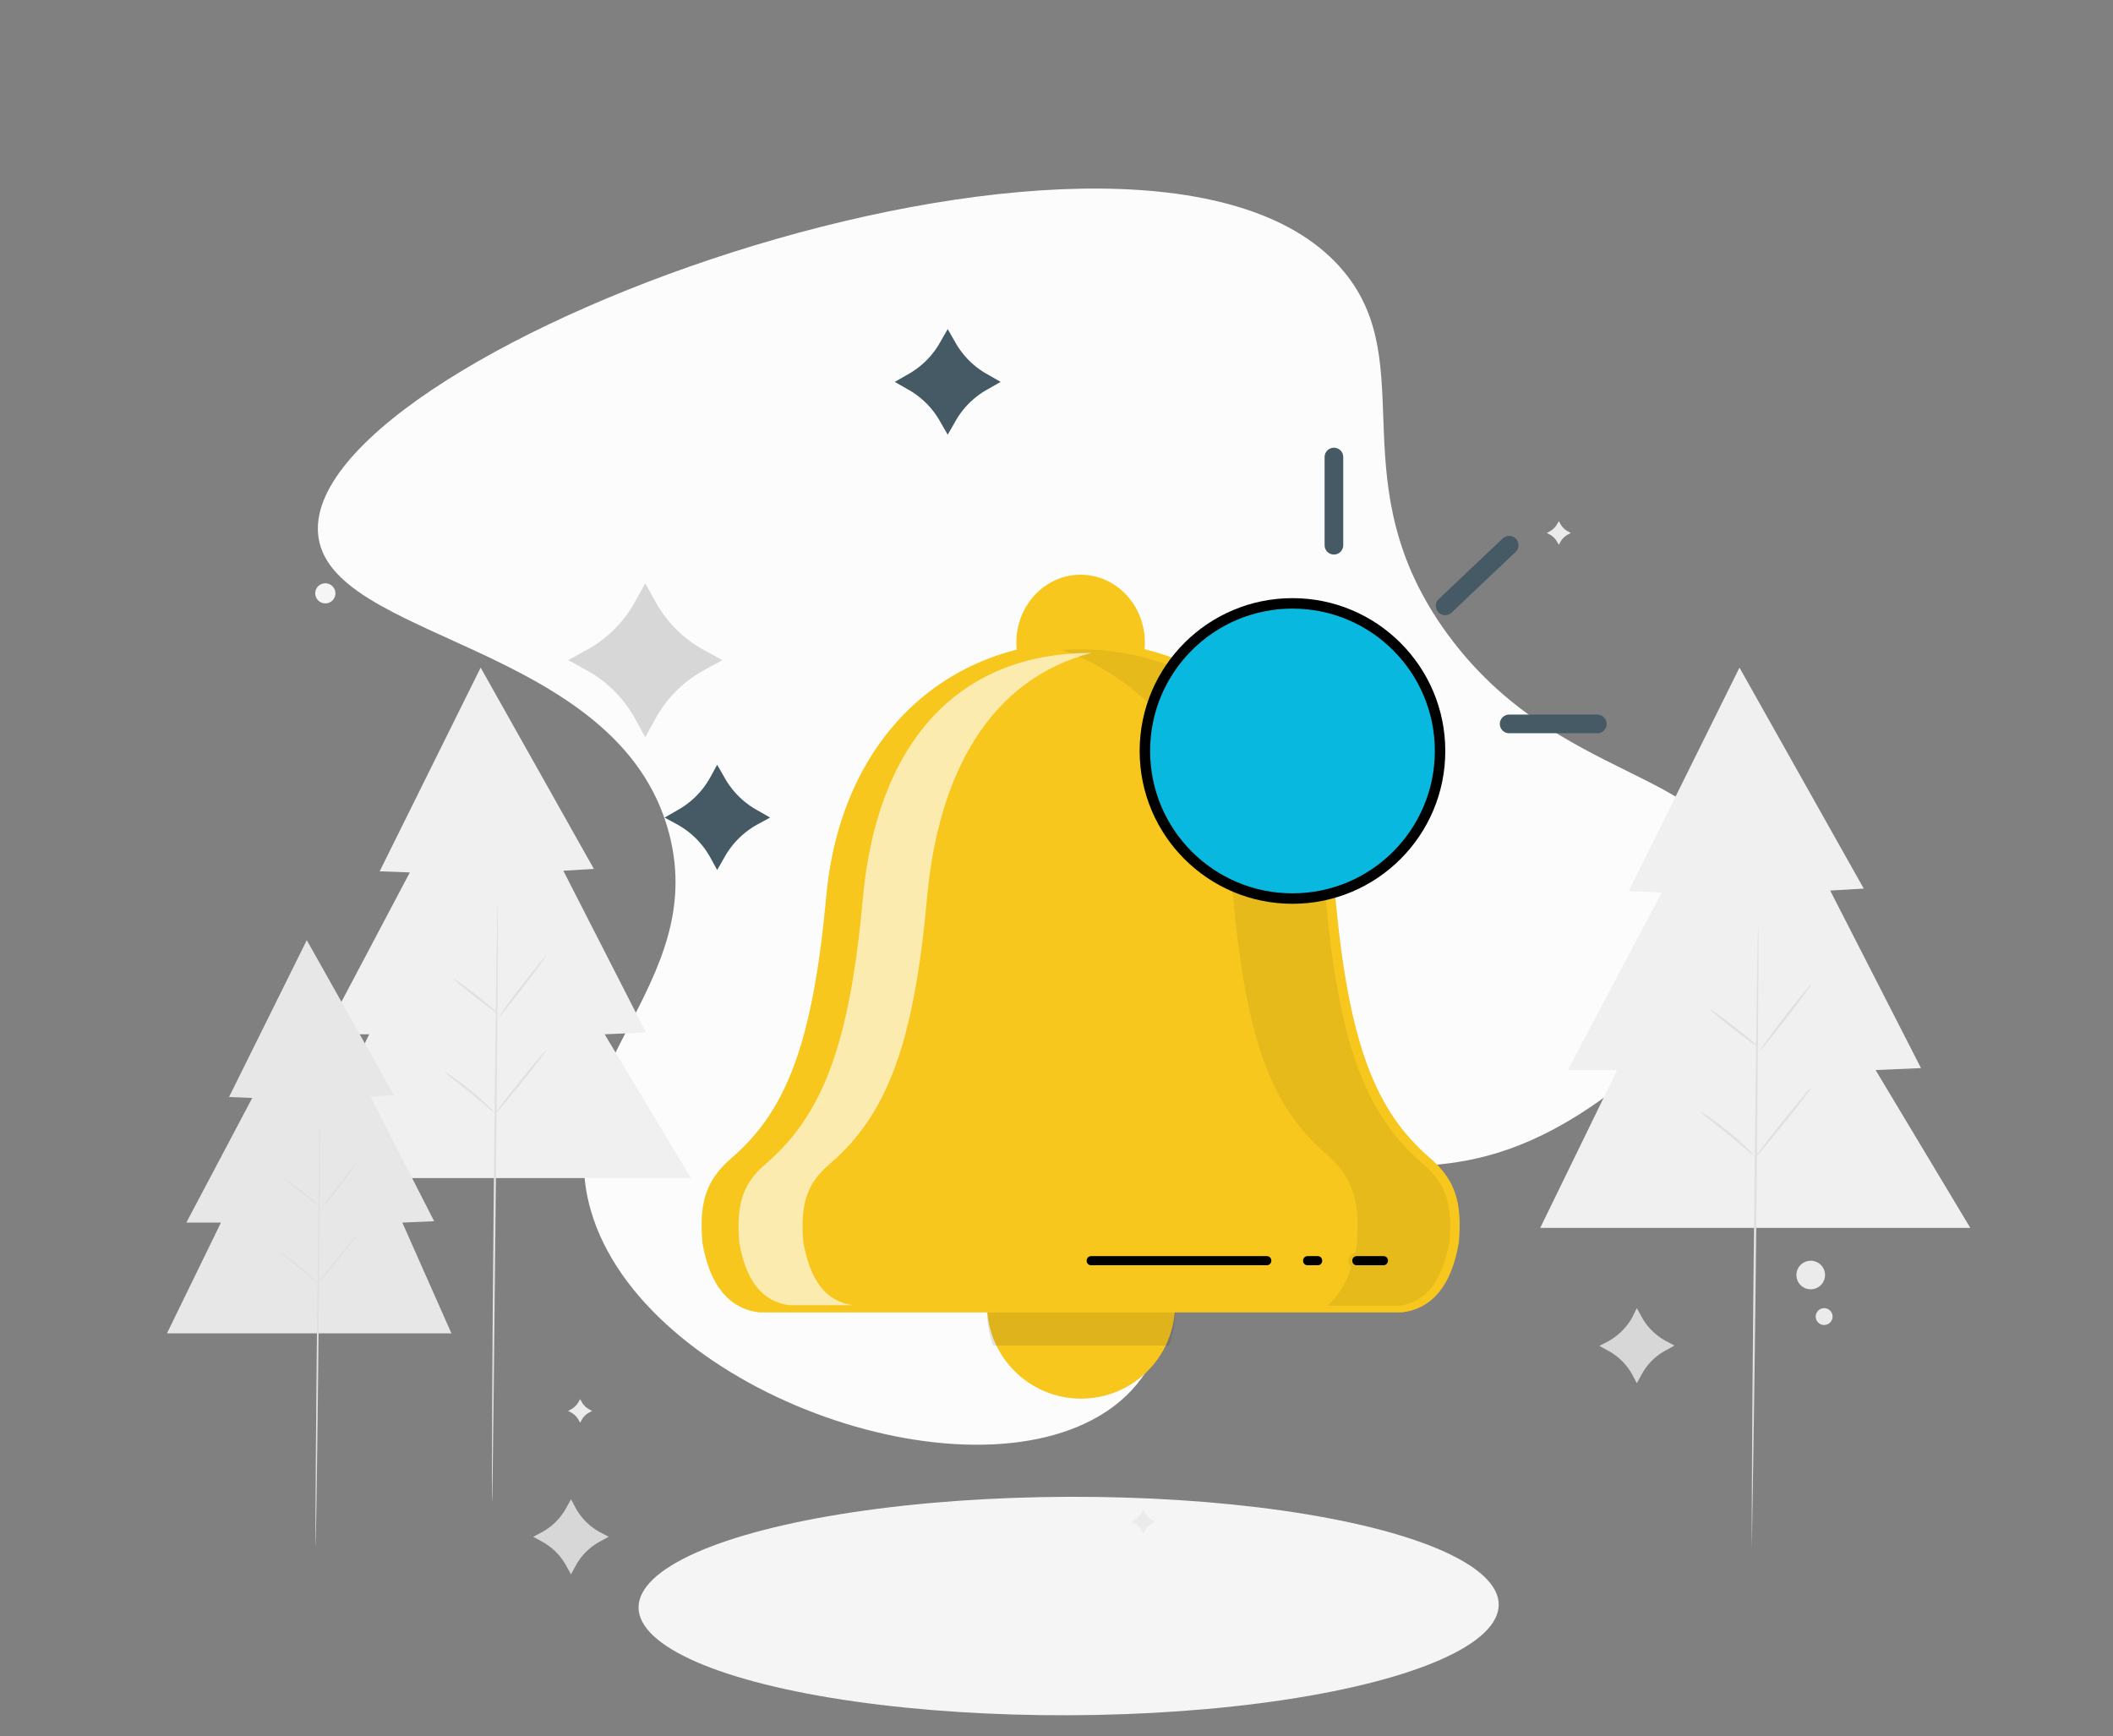 <svg width="202" height="166" viewBox="0 0 202 166" fill="none" xmlns="http://www.w3.org/2000/svg">
    <rect x="0" y="0" width="202" height="166" fill="#808080" stroke="none"/>
    <ellipse rx="40.767" ry="11.666" transform="matrix(1 .03 -.457 .889 102.16 153.538)" fill="#F5F5F5"/>
    <path d="M32.065 56.726a.96.96 0 0 1-1.152.939.964.964 0 0 1-.756-.755.958.958 0 0 1 .41-.986.966.966 0 0 1 1.498.802z" fill="#F5F5F5"/>
    <path d="M171.737 121.861a1.36 1.36 0 0 1 .873-1.24 1.37 1.37 0 0 1 1.841 1.036 1.365 1.365 0 0 1-1.376 1.599 1.365 1.365 0 0 1-.961-.419 1.355 1.355 0 0 1-.377-.976zM173.582 125.84a.804.804 0 0 1 1.594-.121.804.804 0 1 1-1.594.121zM100.3 78.173c-.522-.181-2.382.489-1.619 1.036.517.373 1.742-.107 2.374.04.631.147 1.415-.088 2.034.163.457.186.706.608 1.214.733.619.155.945-.096.37-.573-.404-.337-.966-.427-1.437-.646-.356-.163-.677-.483-1.033-.58-.474-.13-1.531.302-1.903-.173zM106.798 80.951c-.458.289-.894.433-1.047 1.02-.179.688.107.56.573.293.294-.17.701-.459 1.07-.44.37.019.656.283 1.004.344a2.115 2.115 0 0 0 1.769-.403c.382-.333.412-.766-.185-.862-.452-.072-1.177.15-1.648.198-.471.048-1.282.077-1.536-.15zM109.294 144.344l.15.266c.168.304.419.552.725.716l.268.146-.268.15a1.765 1.765 0 0 0-.725.715l-.15.267-.15-.267a1.77 1.77 0 0 0-.722-.715l-.268-.15.268-.146c.304-.165.555-.413.722-.716l.15-.266zM55.458 133.756l.15.267a1.8 1.8 0 0 0 .725.715l.268.149-.268.147a1.795 1.795 0 0 0-.725.716l-.15.266-.147-.266a1.826 1.826 0 0 0-.725-.716l-.268-.147.268-.149a1.83 1.83 0 0 0 .725-.715l.147-.267zM63.535 50.953l.147.266c.169.303.42.551.726.716l.267.15-.267.146a1.832 1.832 0 0 0-.726.715l-.147.267-.15-.267a1.797 1.797 0 0 0-.725-.715l-.267-.147.267-.15a1.78 1.78 0 0 0 .725-.715l.15-.266zM176.998 96.22l.268.465c.285.522.715.951 1.239 1.236l.465.253-.465.267a3.085 3.085 0 0 0-1.239 1.233l-.268.467-.254-.467a3.118 3.118 0 0 0-1.239-1.233l-.466-.267.466-.253a3.113 3.113 0 0 0 1.239-1.236l.254-.465zM149.022 49.821l.147.267c.169.302.42.55.725.715l.268.147-.268.15a1.828 1.828 0 0 0-.725.715l-.147.267-.15-.267a1.835 1.835 0 0 0-.725-.715l-.268-.15.268-.147c.304-.165.556-.413.725-.715l.15-.267zM120.616 37.563l.147.267c.169.302.42.55.725.715l.268.147-.268.15a1.828 1.828 0 0 0-.725.714l-.147.267-.15-.267a1.817 1.817 0 0 0-.734-.712l-.267-.15.267-.146c.306-.165.557-.413.726-.716l.158-.27zM29.142 110.985l.268.464c.285.522.715.951 1.239 1.236l.465.267-.465.253a3.109 3.109 0 0 0-1.24 1.236l-.267.464-.267-.464a3.11 3.11 0 0 0-1.24-1.236l-.465-.253.466-.267a3.102 3.102 0 0 0 1.239-1.236l.267-.464z" fill="#EBEBEB"/>
    <path d="m156.478 125.053.474.862a5.745 5.745 0 0 0 2.272 2.266l.848.456-.848.474a5.624 5.624 0 0 0-2.272 2.265l-.474.863-.458-.863a5.748 5.748 0 0 0-2.255-2.232l-.865-.473.865-.456a5.85 5.85 0 0 0 2.272-2.266l.441-.896z" fill="#D7D7D7"/>
    <path d="M128.493 25.99c7.406 8.97-.561 20.285 9.861 34.596 10.57 14.483 25.962 12.807 27.752 23.039 1.602 9.174-9.006 20.187-18.704 24.905-11.801 5.738-18.267.193-27.573 6.681-9.346 6.53-6.436 14.666-14.043 19.718-13.466 8.961-44.351-2.078-49.302-19.201-3.94-13.581 11.192-21.52 7.513-35.927-4.722-18.5-32.94-18.446-33.6-28.893-1.143-17.864 79.84-47.06 98.096-24.919z" fill="#FCFCFC"/>
    <path d="m166.291 63.825-10.594 21.373 3.163.12-8.978 16.981h4.714l-7.354 15.089h41.117l-9.054-15.089 4.339-.188-8.678-16.973 3.206-.188-11.881-21.125z" fill="#F0F0F0"/>
    <path d="M168.084 88.624c.06 0-.025 12.906-.188 28.825a4263.903 4263.903 0 0 1-.426 30.554c-.018-3.404.042-14.636.208-30.554.165-15.919.343-28.825.406-28.825zM173.123 94.11c.047.038-1.003 1.49-2.359 3.242s-2.486 3.14-2.527 3.103c-.04-.038 1.003-1.487 2.359-3.239 1.356-1.752 2.479-3.143 2.527-3.105z" fill="#E0E0E0"/>
    <path d="M167.985 100.001c-.037.048-1.083-.702-2.331-1.677-1.248-.975-2.233-1.802-2.198-1.852.035-.05 1.083.704 2.334 1.68 1.25.974 2.23 1.801 2.195 1.849zM167.701 110.486a5.04 5.04 0 0 1-.779-.609c-.466-.394-1.108-.935-1.827-1.524-.72-.589-1.384-1.106-1.863-1.482a4.997 4.997 0 0 1-.752-.641c.302.137.586.31.845.516a31.65 31.65 0 0 1 1.908 1.436 30.227 30.227 0 0 1 1.794 1.579c.254.213.48.456.674.725zM173.13 104.004c.046.04-1.11 1.559-2.586 3.394-1.477 1.835-2.71 3.291-2.757 3.258-.048-.032 1.11-1.556 2.586-3.391 1.477-1.835 2.71-3.298 2.757-3.261z" fill="#E0E0E0"/>
    <path d="m45.949 63.825-9.653 19.473 2.883.108L31 98.88h4.294l-6.7 13.745h37.46l-8.25-13.745 3.953-.173-7.903-15.465 2.92-.173L45.95 63.825z" fill="#F0F0F0"/>
    <path d="M47.58 86.413c.056 0-.02 11.756-.167 26.256-.148 14.5-.316 30.94-.371 30.937-.056-.002.02-16.435.17-30.94.15-14.505.313-26.253.368-26.253zM52.171 91.419c.043.033-.92 1.356-2.15 2.95-1.231 1.594-2.256 2.865-2.306 2.83-.05-.035.917-1.353 2.148-2.95 1.23-1.597 2.263-2.868 2.308-2.83z" fill="#E0E0E0"/>
    <path d="M47.49 96.785c-.035.043-.985-.641-2.123-1.529-1.138-.887-2.035-1.641-2.005-1.686.03-.046.985.641 2.126 1.528 1.14.888 2.035 1.645 2.002 1.687zM47.234 106.337a4.317 4.317 0 0 1-.711-.556c-.424-.356-1.003-.852-1.667-1.386a246.64 246.64 0 0 0-1.695-1.351 4.49 4.49 0 0 1-.686-.584c.275.124.535.281.772.469a27.71 27.71 0 0 1 1.737 1.311c.659.536 1.23 1.05 1.634 1.436.23.195.438.417.616.661zM52.187 100.432c.043.035-1.002 1.419-2.353 3.091-1.351 1.672-2.47 3.008-2.507 2.965-.037-.043 1.003-1.416 2.354-3.091 1.35-1.674 2.454-2.992 2.506-2.965z" fill="#E0E0E0"/>
    <path d="m29.328 89.88-7.434 14.999 2.22.085-6.3 11.916h3.308l-5.161 10.59h27.195l-4.694-10.59 3.042-.133-6.088-11.911 2.251-.133-8.339-14.823z" fill="#E7E7E7"/>
    <path d="M30.585 107.277c.043 0-.017 9.056-.13 20.223-.113 11.166-.25 20.224-.286 20.224-.035 0 .015-9.053.13-20.224.116-11.172.244-20.223.286-20.223zM34.122 111.135a26.411 26.411 0 0 1-1.656 2.271 26.19 26.19 0 0 1-1.777 2.181c-.033-.028.706-1.046 1.654-2.274.947-1.228 1.744-2.205 1.78-2.178z" fill="#E0E0E0"/>
    <path d="M30.516 115.268c-.027.033-.752-.501-1.637-1.178a13.608 13.608 0 0 1-1.541-1.298c.027-.035.752.501 1.637 1.175.884.674 1.566 1.266 1.541 1.301zM30.319 122.625a3.435 3.435 0 0 1-.547-.429c-.328-.276-.78-.657-1.283-1.068-.504-.411-.97-.777-1.306-1.04a3.413 3.413 0 0 1-.529-.451c.212.097.412.219.594.363.354.251.83.594 1.339 1.003.509.409.947.81 1.253 1.108.18.15.341.323.479.514zM34.124 118.075c.035.028-.777 1.093-1.812 2.382-1.035 1.288-1.902 2.311-1.935 2.283a29.846 29.846 0 0 1 1.815-2.379c1.035-1.288 1.9-2.311 1.932-2.286z" fill="#E0E0E0"/>
    <path d="M95.66 86.955h18.047s-1.597-2.903-6.241-2.482c-4.437.404-4.662-1.428-6.918-1.654-2.256-.225-4.136 1.504-4.888 4.136z" fill="#F5F5F5"/>
    <path d="M114.443 70.059h18.047s-1.599-2.905-6.241-2.49c-4.437.404-4.662-1.428-6.918-1.654-2.256-.225-4.136 1.512-4.888 4.144z" fill="#FAFAFA"/>
    <ellipse cx="103.305" cy="61.43" rx="6.143" ry="6.487" fill="#F7C71E"/>
    <path d="M112.329 124.752c0 1.11-.212 2.194-.582 3.171-1.294 3.382-4.544 5.787-8.402 5.787-3.831 0-7.108-2.405-8.402-5.787a9.004 9.004 0 0 1-.582-3.171h17.968z" fill="#F7C71E"/>
    <path opacity=".1" d="M112.329 125.465c0 1.11-.212 2.193-.582 3.171H94.943a9.008 9.008 0 0 1-.582-3.171h17.968z" fill="#000"/>
    <path d="M136.69 110.695c-5.179-4.466-7.742-10.86-9.036-24.97-1.427-15.72-11.6-24.361-24.309-24.361-12.71 0-22.961 8.984-24.361 24.361-1.295 14.11-3.858 20.504-9.037 24.97-2.457 2.114-3.118 4.254-2.8 8.085.686 4.069 2.51 6.315 5.416 6.685h61.485c2.906-.37 4.73-2.616 5.417-6.685.317-3.831-.318-5.971-2.775-8.085z" fill="#F7C71E"/>
    <path opacity=".07" d="M138.566 118.701c.291-3.699-.37-5.602-2.589-7.478-5.496-4.729-8.006-11.626-9.248-25.418-1.321-14.427-10.596-23.728-23.622-23.728-.555 0-1.11.027-1.638.053 9.3 3.25 15.351 11.811 16.408 23.57 1.216 13.395 3.594 20.054 8.799 24.519 2.563 2.22 3.382 4.466 3.038 8.667v.053c-.449 2.721-1.4 4.676-2.827 5.892h6.923c2.536-.396 4.095-2.378 4.756-6.13z" fill="#000"/>
    <path opacity=".64" d="M76.79 118.701c-.29-3.699.37-5.602 2.59-7.478 5.495-4.729 8.005-11.626 9.247-25.418 1.083-11.943 6.05-20.848 15.695-23.384-13.053 0-20.504 8.957-21.825 23.384-1.242 13.792-3.752 20.689-9.248 25.418-2.22 1.903-2.853 3.779-2.59 7.478.635 3.752 2.22 5.733 4.783 6.077h6.104c-2.563-.344-4.122-2.352-4.756-6.077z" fill="#fff"/>
    <path d="M123.559 85.903c7.792 0 14.109-6.317 14.109-14.11 0-7.792-6.317-14.11-14.109-14.11-7.793 0-14.11 6.318-14.11 14.11 0 7.793 6.317 14.11 14.11 14.11z" fill="#09B8DF"/>
    <path d="M123.559 85.903c7.792 0 14.109-6.317 14.109-14.11 0-7.792-6.317-14.11-14.109-14.11-7.793 0-14.11 6.318-14.11 14.11 0 7.793 6.317 14.11 14.11 14.11z" stroke="#000"/>
    <path d="M121.1 121.138h-16.778a.6.6 0 0 1-.615-.614c0-.351.264-.615.615-.615H121.1c.351 0 .615.264.615.615a.616.616 0 0 1-.615.614zM125.963 121.138h-.952a.6.6 0 0 1-.614-.614.6.6 0 0 1 .614-.615h.952a.6.6 0 0 1 .614.615.6.6 0 0 1-.614.614z" fill="#000" stroke="#F7C71E" stroke-width=".356"/>
    <path d="M132.251 121.138h-2.536a.6.6 0 0 1-.615-.614c0-.351.264-.615.615-.615h2.536c.351 0 .615.264.615.615a.617.617 0 0 1-.615.614z" fill="#000" stroke="#E6B91C" stroke-width=".356"/>
    <path d="M127.521 43.693v8.43M152.703 69.206h-8.43M144.273 52.123l-6.12 5.798" stroke="#455A64" stroke-width="1.782" stroke-linecap="round"/>
    <path d="m68.559 73.113.686 1.192a8.035 8.035 0 0 0 3.179 3.17l1.195.685-1.195.65a8.035 8.035 0 0 0-3.179 3.17l-.686 1.192-.653-1.192a8.036 8.036 0 0 0-3.178-3.17l-1.195-.65 1.195-.685a8.035 8.035 0 0 0 3.178-3.17l.653-1.192zM90.599 31.462l.686 1.192a7.946 7.946 0 0 0 3.18 3.17l1.194.684-1.195.685a7.946 7.946 0 0 0-3.178 3.17l-.687 1.192-.687-1.191a7.946 7.946 0 0 0-3.178-3.17l-1.195-.686 1.195-.684a7.946 7.946 0 0 0 3.178-3.17l.687-1.192z" fill="#455A64"/>
    <path d="m54.589 143.328.458.863a5.84 5.84 0 0 0 2.275 2.269l.866.457-.866.474a5.757 5.757 0 0 0-2.275 2.269l-.458.847-.476-.847a5.757 5.757 0 0 0-2.274-2.269l-.866-.474.866-.457a5.84 5.84 0 0 0 2.274-2.269l.476-.863zM61.686 55.762l.958 1.737a11.776 11.776 0 0 0 4.668 4.655l1.742.956-1.742.955a11.724 11.724 0 0 0-4.668 4.673l-.958 1.737-.958-1.737a11.724 11.724 0 0 0-4.668-4.673l-1.742-.955 1.742-.956a11.776 11.776 0 0 0 4.668-4.655l.958-1.737z" fill="#D7D7D7"/>
</svg>
